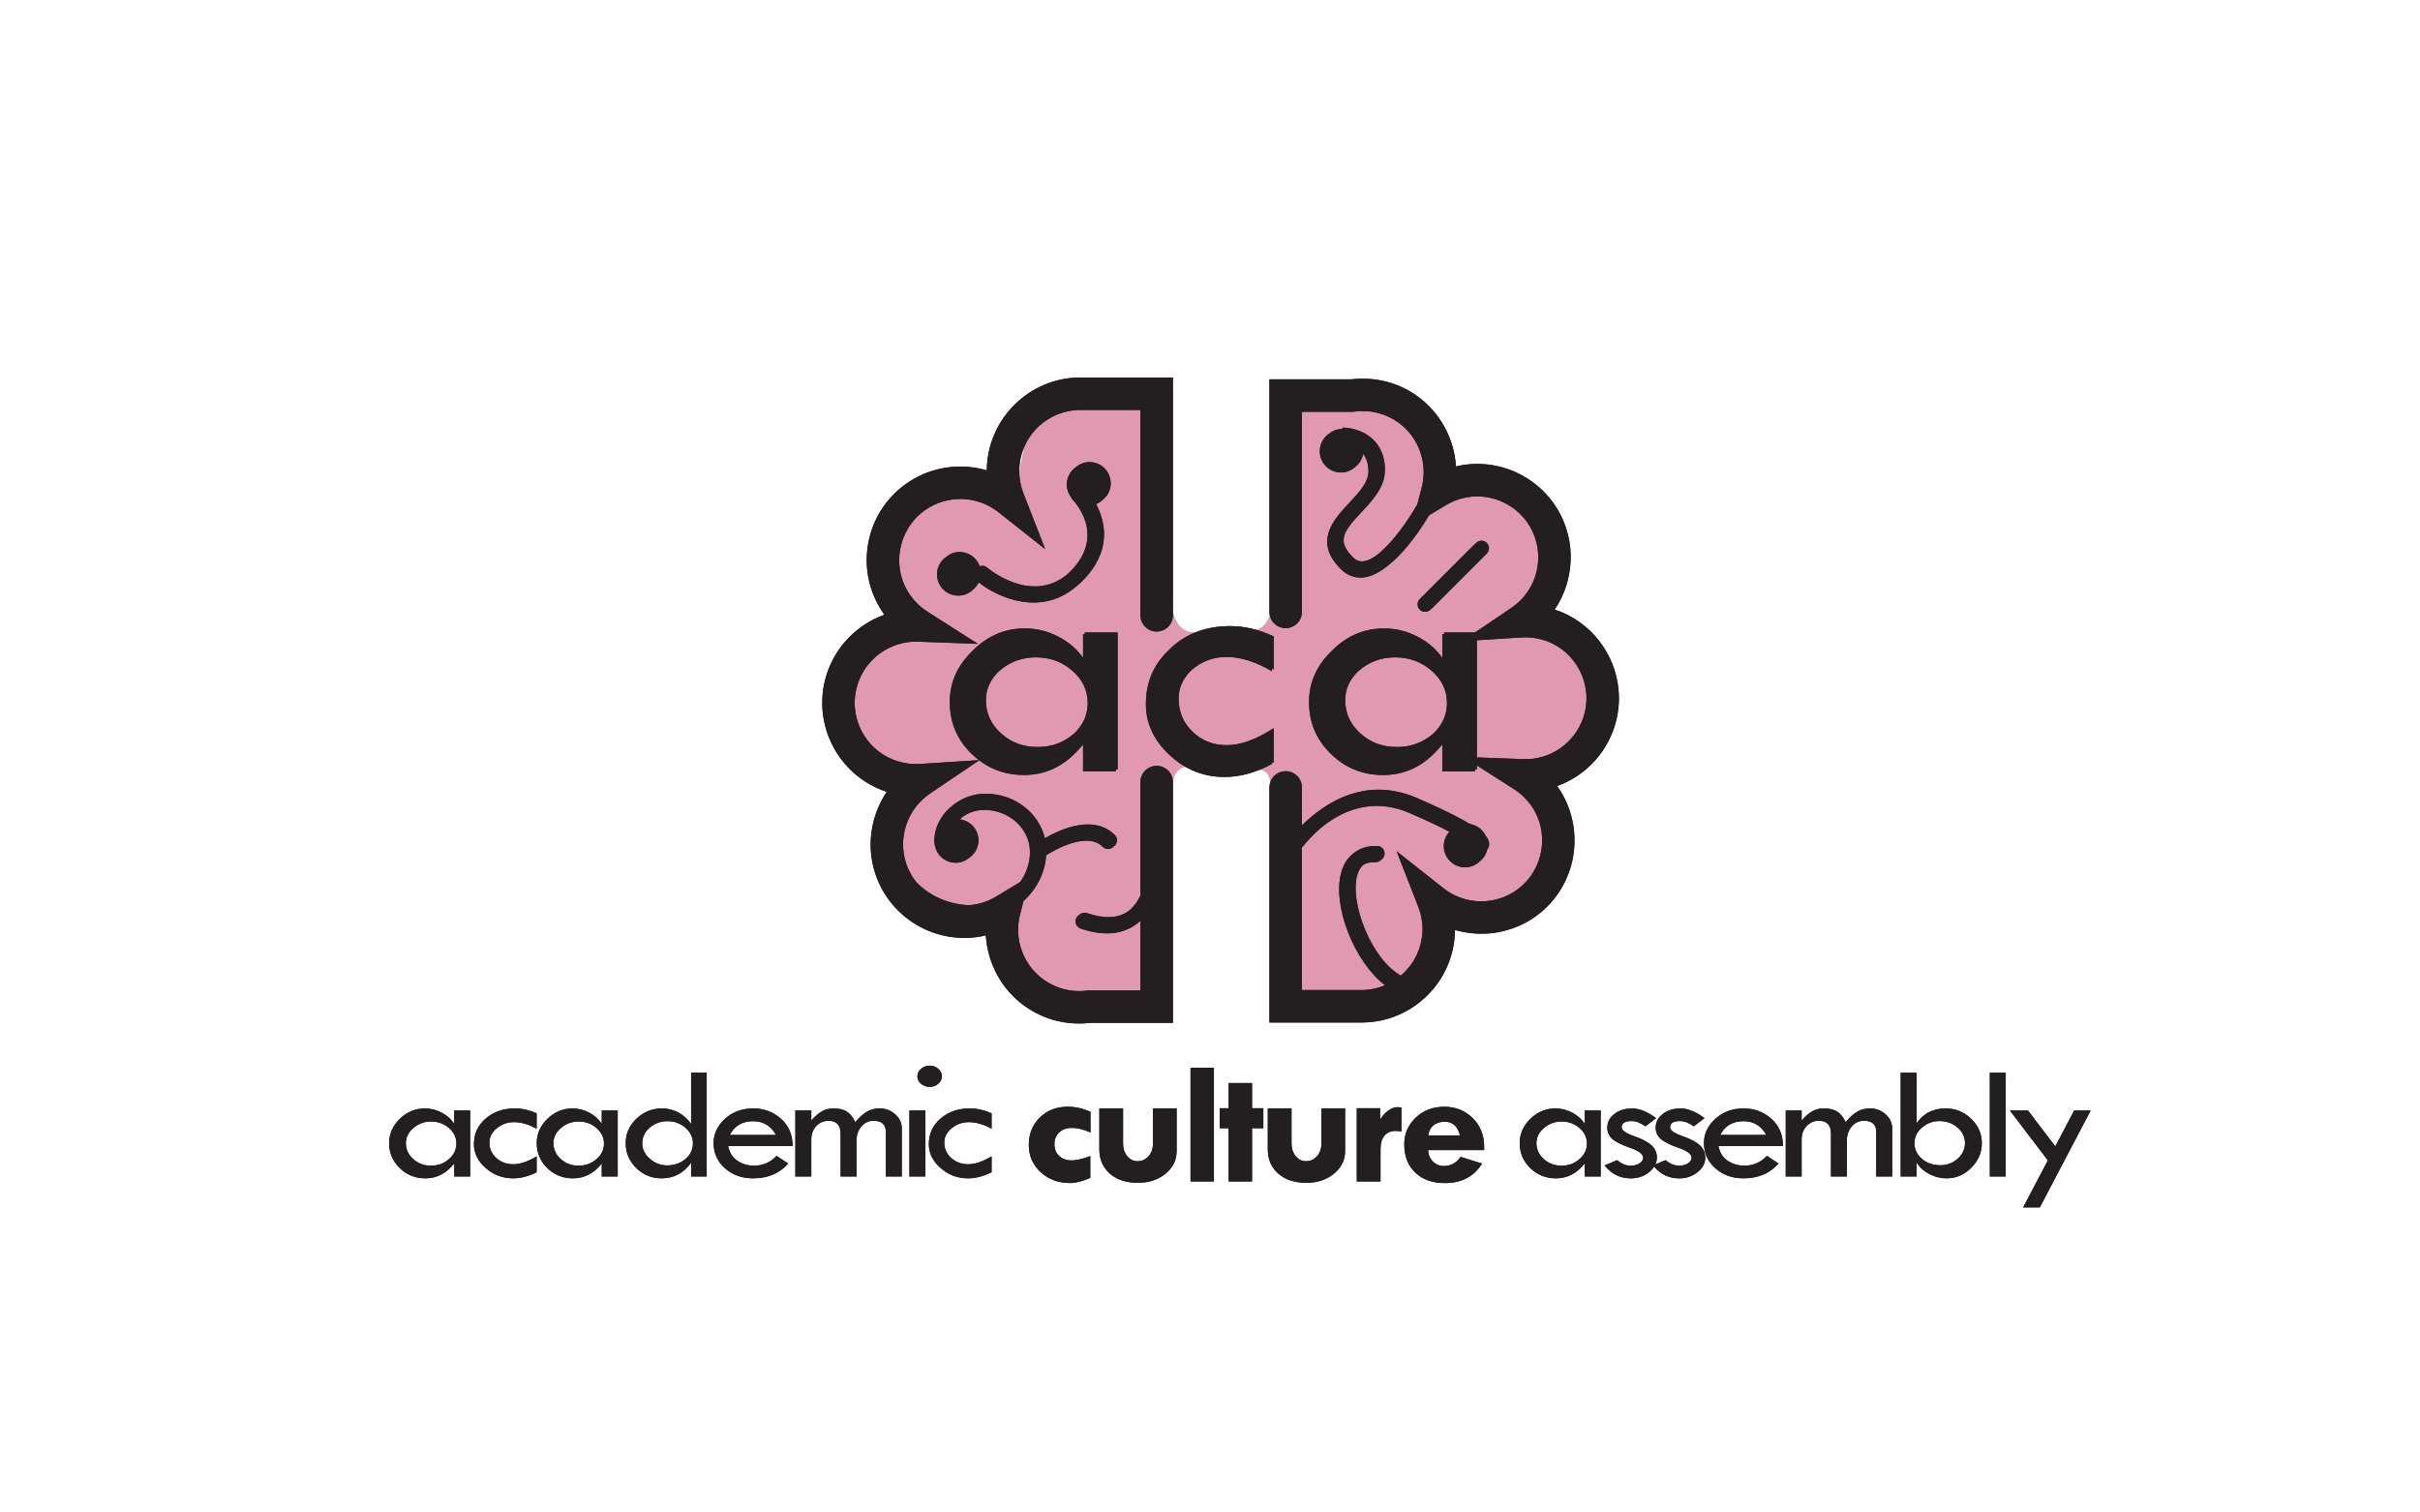 <?xml version="1.0" encoding="utf-8"?>
<!-- Generator: Adobe Illustrator 16.0.0, SVG Export Plug-In . SVG Version: 6.00 Build 0)  -->
<!DOCTYPE svg PUBLIC "-//W3C//DTD SVG 1.1//EN" "http://www.w3.org/Graphics/SVG/1.1/DTD/svg11.dtd">
<svg version="1.1" id="Layer_1" xmlns="http://www.w3.org/2000/svg" xmlns:xlink="http://www.w3.org/1999/xlink" x="0px" y="0px"
	 width="320px" height="200px" viewBox="0 0 320 200" enable-background="new 0 0 320 200" xml:space="preserve">
<g>
	<g opacity="0.76">
		<g>
			<defs>
				<rect id="SVGID_193_" x="109.777" y="52.075" width="101.368" height="80.915"/>
			</defs>
			<clipPath id="SVGID_2_">
				<use xlink:href="#SVGID_193_"  overflow="visible"/>
			</clipPath>
			<path clip-path="url(#SVGID_2_)" fill="#D87799" d="M155.068,80.755l-1.499-28.68l-11.777,0.888l-5.783,3.112l-1.234,6.23
				l-1.658,1.554l-5.33-0.895l-2.448,1.334l-4.446,3.337l-1.554,2.004l-0.889,6.666l1.554,3.779l0.445,3.558l-6.225,1.554
				l-4.446,8.228l1.778,6.445l5.338,2.444l2.89,1.335l-2.67,5.555l0.222,5.338l4.001,5.555l5.116,0.895l3.997,0.22l2.003,0.225
				l1.112,6.89l2.89,3.776h3.333l4.449,0.226l4.891,0.664h2.668l3.299-29.572c0,0,0.203-1.991,1.869-1.991
				c1.668,0,7.668,0.5,9.389,0.387c1.726-0.111,1.614,1.946,1.614,1.946l2.28,9.672l0.22,18.895h13.786l3.999-4.672l0.889-4.446
				l0.444-1.549l4.227,0.665l5.775-2.448l3.337-1.113l2.223-4.222v-4l-1.114-3.559l-0.665-2.665l-1.112-1.114l4.669-1.329
				l1.778-2.672l1.553-2.666l0.89-4.671l-0.445-4.222l-2.668-2.668l-2.442-2.447l-2.668-0.885l1.778-3.557l0.445-4.671l-1.556-4.446
				l-2.89-2.003l-2.448-2.443h-3.776l-3.335-0.664l-1.336-6.225l-3.776-2.893l-3.779-2.448h-4.224h-2.888l-3.557-0.219h-1.559v4.665
				v4.894v3.779v4.669v4.665l0.225,4.454l-2.225,1.773c0,0-0.662,2.668-2.556,2.278c-1.364-0.28-5.445,1.943-5.445,1.943
				s-0.055-1.554-2.278-1.609C155.518,83.532,155.068,80.755,155.068,80.755"/>
		</g>
	</g>
	<path fill="#231F20" d="M124.365,147.918c-1.029,0.891-1.543,2.013-1.543,3.376c0,1.196,0.517,2.249,1.553,3.153
		c1.034,0.914,2.243,1.368,3.622,1.368c1.004,0,2.043-0.268,3.122-0.804v-2.108c-1.164,0.704-2.193,1.049-3.095,1.049
		c-0.882,0-1.631-0.275-2.245-0.827c-0.61-0.552-0.915-1.231-0.915-2.05c0-0.718,0.325-1.345,0.977-1.884
		c0.649-0.534,1.411-0.805,2.283-0.805c0.937,0,1.936,0.29,2.995,0.869v-2.043c-0.989-0.43-1.943-0.642-2.873-0.642
		C126.693,146.571,125.399,147.018,124.365,147.918 M120.253,155.568h2.103v-8.729h-2.103V155.568z M124.07,141.333
		c-0.317-0.275-0.694-0.418-1.129-0.418c-0.444,0-0.824,0.143-1.151,0.418c-0.322,0.275-0.482,0.604-0.482,0.987
		c0,0.387,0.16,0.713,0.482,0.988c0.327,0.277,0.707,0.412,1.151,0.412c0.435,0,0.812-0.135,1.129-0.412
		c0.32-0.275,0.475-0.602,0.475-0.988C124.544,141.938,124.39,141.608,124.07,141.333 M64.216,147.918
		c-1.034,0.891-1.549,2.013-1.549,3.376c0,1.196,0.52,2.249,1.554,3.153c1.034,0.914,2.243,1.368,3.622,1.368
		c1.007,0,2.048-0.268,3.118-0.804v-2.108c-1.159,0.704-2.188,1.049-3.088,1.049c-0.886,0-1.633-0.275-2.245-0.827
		s-0.917-1.231-0.917-2.05c0-0.718,0.325-1.345,0.977-1.884c0.652-0.534,1.411-0.805,2.28-0.805c0.944,0,1.944,0.29,2.993,0.869
		v-2.043c-0.982-0.43-1.938-0.642-2.868-0.642C66.539,146.571,65.25,147.018,64.216,147.918 M79.573,148.616
		c-0.384-0.609-0.929-1.104-1.636-1.48c-0.702-0.37-1.448-0.564-2.23-0.564c-1.269,0-2.378,0.457-3.32,1.374
		c-0.941,0.922-1.414,1.985-1.414,3.214c0,1.289,0.465,2.394,1.401,3.298c0.935,0.904,2.063,1.358,3.377,1.358
		c1.523,0,2.797-0.664,3.821-1.979v1.731h2.108v-8.729h-2.108V148.616z M78.878,153.275c-0.659,0.579-1.443,0.866-2.363,0.866
		c-0.924,0-1.713-0.287-2.363-0.874c-0.647-0.585-0.975-1.281-0.975-2.113c0-0.765,0.335-1.429,1.004-1.998
		c0.662-0.569,1.438-0.854,2.333-0.854c0.919,0,1.704,0.29,2.363,0.859c0.66,0.569,0.989,1.256,0.989,2.056
		C79.868,152.016,79.538,152.698,78.878,153.275 M116.329,146.571c-0.649,0-1.216,0.143-1.706,0.437
		c-0.49,0.285-0.999,0.745-1.529,1.379c-0.297-0.634-0.66-1.094-1.092-1.379c-0.427-0.294-1.026-0.437-1.781-0.437
		c-0.577,0-1.094,0.127-1.536,0.381c-0.449,0.256-0.917,0.66-1.406,1.21v-1.323h-2.108v8.729h2.108v-4.936
		c0-0.683,0.22-1.267,0.659-1.731c0.445-0.464,0.979-0.697,1.614-0.697c1.069,0,1.604,0.569,1.604,1.717v5.647h2.106v-4.784
		c0-0.729,0.217-1.341,0.652-1.838c0.43-0.494,0.964-0.742,1.583-0.742c1.097,0,1.639,0.485,1.639,1.456v5.908h2.108v-6.367
		c0-0.714-0.29-1.331-0.865-1.849C117.805,146.83,117.121,146.571,116.329,146.571 M137.496,147.777
		c-0.972,0.96-1.456,2.158-1.456,3.609c0,1.446,0.524,2.649,1.571,3.612c1.046,0.956,2.348,1.44,3.909,1.44
		c0.707,0,1.586-0.224,2.647-0.684v-2.883c-1.024,0.382-1.843,0.575-2.46,0.575c-0.682,0-1.239-0.201-1.651-0.593
		c-0.42-0.392-0.629-0.911-0.629-1.556c0-0.646,0.209-1.165,0.629-1.557c0.425-0.4,0.979-0.597,1.668-0.597
		c0.752,0,1.574,0.205,2.473,0.604v-2.729c-0.974-0.444-1.983-0.674-3.018-0.674C139.692,146.349,138.462,146.823,137.496,147.777
		 M91.385,148.632c-0.407-0.609-0.952-1.109-1.631-1.491c-0.679-0.375-1.416-0.569-2.2-0.569c-1.314,0-2.448,0.451-3.39,1.354
		c-0.949,0.899-1.426,1.976-1.426,3.234c0,1.279,0.464,2.373,1.396,3.288c0.927,0.908,2.048,1.368,3.348,1.368
		c1.611,0,2.907-0.689,3.904-2.063v1.816h2.061v-13.722h-2.061V148.632z M90.648,153.253c-0.665,0.564-1.461,0.849-2.403,0.849
		c-0.884,0-1.656-0.294-2.323-0.874c-0.665-0.584-0.997-1.271-0.997-2.046c0-0.816,0.328-1.511,0.982-2.073
		c0.652-0.562,1.449-0.849,2.393-0.849c0.904,0,1.684,0.297,2.348,0.872c0.655,0.579,0.979,1.258,0.979,2.05
		C91.628,151.991,91.303,152.683,90.648,153.253 M103.283,147.952c-1.024-0.924-2.253-1.381-3.689-1.381
		c-1.461,0-2.7,0.451-3.712,1.363c-1.014,0.912-1.521,1.986-1.521,3.225c0,1.319,0.5,2.429,1.499,3.317
		c1.004,0.895,2.243,1.339,3.727,1.339c1.936,0,3.482-0.652,4.641-1.955l-1.539-1.018c-0.807,0.867-1.808,1.299-2.997,1.299
		c-0.777,0-1.494-0.204-2.148-0.624c-0.657-0.41-1.076-1.069-1.264-1.974h8.52C104.816,150.075,104.312,148.877,103.283,147.952
		 M96.503,150.078c0.625-1.211,1.659-1.818,3.107-1.818c1.321,0,2.323,0.607,3.002,1.818H96.503z M60.064,148.616
		c-0.39-0.609-0.939-1.104-1.644-1.48c-0.699-0.37-1.443-0.564-2.23-0.564c-1.267,0-2.375,0.457-3.32,1.374
		c-0.941,0.922-1.414,1.985-1.414,3.214c0,1.289,0.47,2.394,1.404,3.298c0.937,0.904,2.063,1.358,3.38,1.358
		c1.519,0,2.795-0.664,3.824-1.979v1.731h2.104v-8.729h-2.104V148.616z M59.365,153.275c-0.659,0.579-1.449,0.866-2.363,0.866
		c-0.924,0-1.714-0.287-2.363-0.874c-0.649-0.585-0.972-1.281-0.972-2.113c0-0.765,0.332-1.429,0.997-1.998
		c0.667-0.569,1.444-0.854,2.338-0.854c0.914,0,1.704,0.29,2.363,0.859c0.655,0.569,0.987,1.256,0.987,2.056
		C60.352,152.016,60.02,152.698,59.365,153.275 M209.557,148.616c-0.39-0.609-0.935-1.104-1.642-1.48
		c-0.699-0.37-1.443-0.564-2.23-0.564c-1.269,0-2.375,0.457-3.317,1.374c-0.939,0.922-1.414,1.985-1.414,3.214
		c0,1.289,0.464,2.394,1.399,3.298c0.939,0.904,2.063,1.358,3.382,1.358c1.519,0,2.795-0.664,3.822-1.979v1.731h2.103v-8.729h-2.103
		V148.616z M208.857,153.275c-0.654,0.579-1.444,0.866-2.358,0.866c-0.926,0-1.718-0.287-2.363-0.874
		c-0.649-0.585-0.974-1.281-0.974-2.113c0-0.765,0.334-1.429,0.994-1.998c0.669-0.569,1.449-0.854,2.343-0.854
		c0.915,0,1.704,0.29,2.358,0.859c0.657,0.569,0.989,1.256,0.989,2.056C209.847,152.016,209.514,152.698,208.857,153.275
		 M152.453,151.279c0,0.649-0.197,1.192-0.587,1.624c-0.395,0.435-0.875,0.649-1.449,0.649c-0.54,0-0.995-0.228-1.364-0.67
		c-0.367-0.446-0.549-1.009-0.549-1.674v-4.638h-3.137v5.393c0,1.342,0.465,2.418,1.392,3.229c0.921,0.81,2.16,1.212,3.709,1.212
		c1.459,0,2.673-0.402,3.657-1.207c0.974-0.812,1.463-1.809,1.463-2.999v-5.628h-3.135V151.279z M247.284,146.571
		c-0.649,0-1.219,0.143-1.708,0.437c-0.487,0.285-0.999,0.745-1.523,1.379c-0.297-0.634-0.659-1.094-1.094-1.379
		c-0.429-0.294-1.024-0.437-1.778-0.437c-0.585,0-1.095,0.127-1.544,0.381c-0.445,0.256-0.915,0.66-1.404,1.21v-1.323h-2.103v8.729
		h2.103v-4.936c0-0.683,0.22-1.267,0.663-1.731c0.442-0.464,0.981-0.697,1.616-0.697c1.069,0,1.602,0.569,1.602,1.717v5.647h2.105
		v-4.784c0-0.729,0.215-1.341,0.647-1.838c0.435-0.494,0.962-0.742,1.589-0.742c1.097,0,1.641,0.485,1.641,1.456v5.908h2.108v-6.367
		c0-0.714-0.294-1.331-0.864-1.849C248.763,146.83,248.076,146.571,247.284,146.571 M234.241,147.952
		c-1.022-0.924-2.253-1.381-3.692-1.381c-1.464,0-2.698,0.451-3.712,1.363s-1.521,1.986-1.521,3.225
		c0,1.319,0.497,2.429,1.501,3.317c0.999,0.895,2.243,1.339,3.727,1.339c1.936,0,3.482-0.652,4.633-1.955l-1.536-1.018
		c-0.804,0.867-1.806,1.299-2.998,1.299c-0.774,0-1.488-0.204-2.148-0.624c-0.654-0.41-1.074-1.069-1.261-1.974h8.523
		C235.774,150.075,235.27,148.877,234.241,147.952 M227.461,150.078c0.622-1.211,1.654-1.818,3.102-1.818
		c1.324,0,2.329,0.607,3.003,1.818H227.461z M257.286,146.571c-1.67,0-2.955,0.656-3.852,1.968v-6.692h-2.103v13.722h2.103v-1.836
		c0.415,0.645,0.979,1.148,1.698,1.521c0.715,0.372,1.474,0.562,2.273,0.562c1.239,0,2.328-0.465,3.257-1.399
		c0.929-0.929,1.399-2.018,1.399-3.257c0-1.246-0.475-2.323-1.424-3.231C259.691,147.022,258.57,146.571,257.286,146.571
		 M258.87,153.218c-0.647,0.577-1.409,0.864-2.298,0.864c-0.966,0-1.776-0.28-2.436-0.845c-0.659-0.563-0.986-1.256-0.986-2.078
		c0-0.791,0.327-1.473,0.986-2.051c0.66-0.576,1.437-0.866,2.336-0.866c0.929,0,1.724,0.29,2.378,0.859
		c0.652,0.569,0.984,1.256,0.984,2.058C259.834,151.956,259.511,152.647,258.87,153.218 M274.276,146.839l-2.503,4.75l-3.617-4.75
		h-2.388l5.026,6.601l-3.27,6.218h2.2l6.732-12.818H274.276z M263.118,155.568h2.101v-13.722h-2.101V155.568z M222.456,150.226
		c-1.084-0.375-1.618-0.76-1.618-1.152c0-0.552,0.419-0.831,1.276-0.831c0.363,0,0.67,0.06,0.932,0.175
		c0.27,0.115,0.584,0.279,0.944,0.51l1.404-1.079c-1.169-0.854-2.226-1.276-3.167-1.276c-0.944,0-1.731,0.241-2.353,0.727
		c-0.625,0.479-0.939,1.089-0.939,1.813c0,0.584,0.22,1.079,0.659,1.479c0.439,0.396,1.231,0.792,2.373,1.188
		c1.139,0.395,1.718,0.834,1.718,1.325c0,0.274-0.167,0.517-0.49,0.727c-0.327,0.206-0.709,0.312-1.144,0.312
		c-0.625,0-1.226-0.247-1.808-0.738l-1.354,0.569c0.13-0.285,0.205-0.583,0.205-0.904c0-0.63-0.234-1.167-0.709-1.616
		c-0.475-0.442-1.254-0.852-2.331-1.227c-1.082-0.375-1.619-0.76-1.619-1.152c0-0.552,0.422-0.831,1.271-0.831
		c0.365,0,0.677,0.06,0.942,0.175c0.265,0.115,0.579,0.279,0.944,0.51l1.401-1.079c-1.169-0.854-2.228-1.276-3.17-1.276
		c-0.941,0-1.731,0.241-2.351,0.727c-0.626,0.479-0.939,1.089-0.939,1.813c0,0.584,0.222,1.079,0.66,1.479
		c0.439,0.396,1.226,0.792,2.373,1.188c1.139,0.395,1.713,0.834,1.713,1.325c0,0.274-0.163,0.517-0.49,0.727
		c-0.325,0.206-0.707,0.312-1.139,0.312c-0.63,0-1.232-0.247-1.809-0.738l-1.664,0.694c0.904,1.146,2.063,1.718,3.472,1.718
		c0.924,0,1.731-0.275,2.415-0.821c0.288-0.229,0.492-0.478,0.662-0.732c0.876,1.034,1.985,1.554,3.322,1.554
		c0.927,0,1.736-0.275,2.418-0.821c0.685-0.547,1.024-1.192,1.024-1.926c0-0.63-0.235-1.167-0.705-1.616
		C224.312,151.01,223.535,150.601,222.456,150.226 M165.559,143.211h-3.092v3.328h-1.176v2.652h1.176v7.039h3.092v-7.039h1.494
		v-2.652h-1.494V143.211z M174.729,151.279c0,0.649-0.197,1.192-0.587,1.624c-0.395,0.435-0.869,0.649-1.449,0.649
		c-0.54,0-0.994-0.228-1.359-0.67c-0.37-0.446-0.555-1.009-0.555-1.674v-4.638h-3.137v5.393c0,1.342,0.465,2.418,1.392,3.229
		c0.926,0.81,2.166,1.212,3.709,1.212c1.459,0,2.672-0.402,3.657-1.207c0.975-0.812,1.466-1.809,1.466-2.999v-5.628h-3.137V151.279z
		 M157.426,156.23h3.092v-15.034h-3.092V156.23z M190.988,146.349c-1.492,0-2.748,0.475-3.769,1.429
		c-1.017,0.96-1.532,2.138-1.532,3.547c0,1.559,0.485,2.803,1.454,3.724c0.964,0.928,2.268,1.392,3.907,1.392
		c2.226,0,3.864-0.864,4.923-2.579l-2.84-0.883c-0.542,0.805-1.287,1.209-2.241,1.209c-0.537,0-1.001-0.199-1.403-0.584
		c-0.4-0.395-0.617-0.899-0.657-1.524h7.421v-0.464c0-1.501-0.502-2.755-1.506-3.757
		C193.738,146.854,192.486,146.349,190.988,146.349 M188.854,150.135c0.083-0.576,0.32-1.023,0.71-1.344
		c0.395-0.307,0.887-0.464,1.486-0.464c1.042,0,1.711,0.604,2.001,1.808H188.854z M183.614,146.83
		c-0.404,0.282-0.759,0.662-1.064,1.14h-0.05v-1.431h-3.092v9.691h3.14v-4.31c0-0.751,0.175-1.331,0.52-1.751
		c0.355-0.419,0.847-0.626,1.484-0.626c0.248,0,0.507,0.021,0.764,0.069v-3.16c-0.17-0.029-0.359-0.045-0.567-0.045
		C184.398,146.408,184.024,146.548,183.614,146.83 M146.873,63.912c0-1.552-1.256-2.809-2.805-2.809
		c-0.672,0-1.279,0.248-1.764,0.635c-0.742,0.505-1.239,1.364-1.239,2.331c0,0.632,0.214,1.216,0.57,1.686
		c0.044,0.118,0.119,0.237,0.217,0.335v-0.005c0.185,0.192,4.499,4.674-0.332,9.501c-0.14,0.143-0.28,0.271-0.43,0.397
		c-4.761,3.907-10.332-0.731-10.576-0.943l0.003,0.005c-0.282-0.245-0.655-0.285-0.977-0.171c-0.382-1.093-1.412-1.882-2.641-1.882
		c-0.672,0-1.279,0.244-1.761,0.636c-0.749,0.502-1.234,1.354-1.234,2.32c0,1.554,1.257,2.811,2.803,2.811
		c0.76,0,1.449-0.299,1.949-0.791c0.314-0.261,0.577-0.585,0.759-0.955c2.67,2.086,8.156,4.437,12.75,0.655
		c0.325-0.248,0.64-0.53,0.951-0.843c3.984-3.986,3.035-7.865,1.819-10.169c0.354-0.145,0.669-0.354,0.932-0.619
		C146.481,65.53,146.873,64.769,146.873,63.912 M157.581,88.588c1.309-1.145,2.843-1.718,4.591-1.718
		c1.893,0,3.901,0.634,6.022,1.896v-0.37c0.077,0.048,0.157,0.083,0.234,0.136v-4.385c-1.973-0.909-3.894-1.358-5.758-1.358
		c-3.122,0-5.725,0.949-7.798,2.862c-0.075,0.069-0.145,0.146-0.22,0.22c-0.005,0.003-0.013,0.01-0.015,0.018
		c-2.076,1.906-3.112,4.309-3.112,7.206c0,2.554,1.039,4.797,3.123,6.734c2.081,1.943,4.511,2.913,7.276,2.913
		c2.028,0,4.114-0.569,6.27-1.719v-0.12c0.077-0.04,0.157-0.069,0.234-0.115v-4.501c-2.33,1.507-4.404,2.251-6.217,2.251
		c-1.778,0-3.288-0.593-4.516-1.771c-1.234-1.189-1.849-2.653-1.849-4.387c0-1.314,0.484-2.49,1.449-3.52
		C157.391,88.769,157.481,88.678,157.581,88.588 M198.184,123.249c0.152-0.033,0.299-0.056,0.447-0.09
		c0.03-0.006,0.067-0.016,0.1-0.025c1.563-0.368,3.072-1.039,4.426-2.026c2.668-1.955,4.316-4.788,4.856-7.811
		c0.41-2.333,0.16-4.776-0.802-7.028c-0.349-0.805-0.779-1.59-1.311-2.331c0.664-0.237,1.299-0.534,1.911-0.877
		c2.345-1.334,4.238-3.419,5.31-5.995c0.138-0.324,0.263-0.651,0.367-0.989c0.515-1.613,0.679-3.257,0.535-4.854
		c-0.435-4.758-3.637-9.039-8.445-10.62c0.657-0.975,1.171-2.038,1.526-3.147c0.05-0.157,0.092-0.314,0.135-0.472
		c0.02-0.065,0.045-0.131,0.055-0.2c0.589-2.253,0.55-4.687-0.225-7.004c-2.043-6.101-8.408-9.558-14.547-8.104
		c-0.23-3.667-2.088-7.153-5.176-9.339c-2.158-1.531-4.716-2.306-7.329-2.256c-0.05,0-0.093-0.008-0.145-0.005
		c-0.375,0.01-0.759,0.038-1.142,0.08h-10.873v30.758c0,1.185,0.962,2.144,2.148,2.144s2.148-0.959,2.148-2.144V54.452h6.796
		l0.148-0.021c2.043-0.283,4.089,0.217,5.77,1.406c2.708,1.923,3.969,5.375,3.137,8.586l-0.614,2.389l-0.035-0.03
		c-1.089,1.951-3.06,4.754-4.946,6.354c-0.725,0.585-1.434,0.992-2.073,1.082c-0.555,0.072-1.019-0.103-1.459-0.542
		c-2.188-2.188-1.177-3.475,1.144-5.948c1.458-1.555,3.107-3.316,3.107-5.566c0-4.439-3.672-5.613-5.615-5.613v0.158
		c-0.018,0-0.033,0.004-0.05,0.004c-0.044,0-0.095-0.004-0.142-0.004v0.019c-0.592,0.044-1.132,0.266-1.571,0.62
		c-0.744,0.5-1.231,1.358-1.231,2.328c0,1.549,1.257,2.803,2.803,2.803c0.762,0,1.451-0.311,1.958-0.803
		c0.502-0.412,0.852-0.991,0.969-1.655c0.417,0.53,0.707,1.267,0.707,2.303c0,1.464-1.254,2.803-2.573,4.212
		c-1.998,2.138-4.736,5.061-1.099,8.702c0.879,0.882,1.963,1.259,3.135,1.102c1.148-0.162,2.305-0.849,3.382-1.776
		c2.36-1.947,4.374-5.091,5.156-6.419l2.235-1.345c0.512-0.304,1.049-0.554,1.606-0.741c4.213-1.411,8.79,0.869,10.196,5.088
		c1.144,3.417-0.138,7.209-3.125,9.225l-4.833,3.268h-4.082v0.237h-0.237v3.112c-0.779-1.094-1.811-2.009-3.122-2.718
		c-1.441-0.779-2.963-1.169-4.571-1.169c-2.6,0-4.866,0.952-6.799,2.848c-0.05,0.05-0.095,0.1-0.14,0.154
		c-0.03,0.025-0.065,0.053-0.092,0.08c-1.931,1.898-2.895,4.117-2.895,6.652c0,2.68,0.954,4.961,2.87,6.836
		c1.916,1.877,4.219,2.812,6.921,2.812c2.74,0,5.095-1.059,7.054-3.172c0.267-0.27,0.519-0.563,0.774-0.869v3.548h4.332v-0.236
		h0.234v-0.544l4.916,3.133c0.85,0.54,1.579,1.224,2.176,2.038c2.62,3.582,1.836,8.638-1.751,11.261
		c-2.913,2.128-6.919,2.053-9.742-0.181l-6.205-4.896l2.875,7.364c0.365,0.937,0.552,1.92,0.552,2.927
		c0,0.298-0.02,0.585-0.05,0.874c-0.01,0.088-0.03,0.175-0.042,0.263c-0.028,0.197-0.058,0.395-0.098,0.585
		c-0.02,0.098-0.049,0.192-0.072,0.287c-0.05,0.18-0.095,0.359-0.155,0.534c-0.033,0.09-0.067,0.185-0.103,0.275
		c-0.067,0.175-0.135,0.349-0.209,0.514c-0.04,0.086-0.08,0.165-0.12,0.247c-0.084,0.178-0.18,0.346-0.277,0.513
		c-0.042,0.07-0.085,0.137-0.125,0.205c-0.113,0.18-0.232,0.344-0.357,0.519c-0.04,0.051-0.075,0.105-0.115,0.15
		c-0.15,0.19-0.302,0.365-0.467,0.535c-0.022,0.032-0.048,0.06-0.072,0.085c-0.192,0.196-0.393,0.39-0.604,0.569
		c-3.967-2.224-6.785-9.677-5.775-13.279c0.159-0.584,0.414-1.019,0.759-1.329c0.419-0.289,0.964-0.425,1.634-0.395
		c0.295,0.014,0.562-0.104,0.75-0.3c0.274-0.17,0.457-0.461,0.475-0.804c0.025-0.55-0.405-1.009-0.949-1.034
		c-1.244-0.045-2.286,0.277-3.083,0.924c-0.794,0.564-1.372,1.427-1.688,2.558c-1.234,4.446,1.764,11.875,5.782,14.925
		c-0.172,0.073-0.342,0.147-0.517,0.213c-0.005,0-0.005,0-0.01,0c-0.245,0.087-0.5,0.154-0.759,0.215
		c-0.028,0.005-0.055,0.015-0.083,0.02c-0.235,0.051-0.477,0.088-0.712,0.122c-0.052,0.006-0.1,0.016-0.15,0.021
		c-0.285,0.032-0.574,0.05-0.867,0.05h-7.891v-18.837c0.569-0.721,1.426-1.693,2.528-2.622c2.683-2.202,6.744-4.104,11.715-1.948
		c2.348,1.014,4.042,1.828,5.261,2.471c-0.455,0.5-0.739,1.164-0.739,1.898c0,1.551,1.258,2.805,2.807,2.805
		c0.719,0,1.369-0.274,1.864-0.72c0.52-0.39,0.899-0.946,1.054-1.599c0.22-0.252,0.315-0.614,0.248-0.974
		c-0.035-0.199-0.09-0.465-0.445-0.864c-0.387-0.82-1.154-1.414-2.073-1.568c-1.391-0.834-3.569-1.943-6.996-3.427
		c-5.965-2.586-10.821-0.168-13.938,2.452c-0.47,0.382-0.9,0.77-1.284,1.152v-5.01c0-1.181-0.961-2.143-2.148-2.143
		s-2.148,0.962-2.148,2.143v31.082h12.187c6.774,0,12.287-5.479,12.347-12.237c1.534,0.444,3.14,0.589,4.721,0.435
		c0.047-0.006,0.09-0.01,0.135-0.01c0.129-0.015,0.26-0.035,0.387-0.056c0.103-0.015,0.208-0.021,0.308-0.039
		C198.021,123.281,198.102,123.264,198.184,123.249 M189.824,96.716c-0.09,0.09-0.175,0.181-0.275,0.271
		c-1.349,1.193-2.962,1.793-4.841,1.793c-1.896,0-3.509-0.6-4.836-1.806c-1.333-1.201-1.998-2.666-1.998-4.384
		c0-1.352,0.497-2.548,1.488-3.602c0.105-0.101,0.205-0.205,0.317-0.3c1.366-1.18,2.965-1.767,4.793-1.767
		c1.878,0,3.497,0.592,4.841,1.771c1.349,1.185,2.023,2.607,2.023,4.27C191.337,94.378,190.828,95.634,189.824,96.716
		 M201.434,100.383l-6.15-0.225V84.666l5.925-0.38c1.004-0.06,1.998,0.065,2.96,0.365c4.234,1.35,6.582,5.895,5.233,10.121
		C208.31,98.209,205.031,100.519,201.434,100.383 M135.55,133.07c0.944,0.669,1.963,1.193,3.027,1.57
		c1.781,0.632,3.692,0.84,5.605,0.613h10.911v-31.836c0-1.187-0.959-2.143-2.143-2.143c-1.187,0-2.148,0.956-2.148,2.143v15.01
		c-0.325,0.674-0.76,1.333-1.339,1.863c-0.11,0.09-0.214,0.182-0.334,0.262c-1.346,0.895-3.167,0.962-5.4,0.19
		c-0.382-0.128-0.792-0.013-1.054,0.27c-0.177,0.117-0.322,0.287-0.395,0.507c-0.18,0.516,0.098,1.074,0.609,1.26
		c2.853,0.977,5.261,0.841,7.154-0.426c0.235-0.159,0.452-0.329,0.66-0.52c0.035-0.015,0.067-0.044,0.1-0.069v9.197h-6.834
		l-0.145,0.024c-2.048,0.28-4.107-0.224-5.791-1.419c-2.72-1.923-3.991-5.39-3.157-8.622l0.459-1.799
		c1.718-1.551,2.837-3.677,2.997-6.05c1.471-0.919,5.488-3.114,7.484-1.118c0.384,0.387,1.014,0.387,1.399,0
		c0.007-0.011,0.01-0.015,0.015-0.021c0.065-0.04,0.125-0.09,0.178-0.135c0.387-0.39,0.387-1.017,0-1.404
		c-2.726-2.727-7.052-0.839-9.245,0.423c-0.81-3.365-4.007-5.883-7.824-5.883c-1.671,0-3.194,0.589-4.361,1.554
		c-1.494,1.149-2.448,2.891-2.448,4.846h0.045c0.042,1.509,1.279,2.725,2.803,2.725c0.669,0,1.274-0.247,1.764-0.642
		c0.744-0.502,1.239-1.354,1.239-2.322c0-1.432-1.079-2.599-2.463-2.773c0.1-0.104,0.21-0.199,0.317-0.292
		c0.797-0.597,1.806-0.959,2.91-0.959c3.334,0,6.05,2.5,6.05,5.572c0,1.464-0.478,2.833-1.294,3.967l-3.212,1.943
		c-0.51,0.305-1.054,0.549-1.614,0.739c-0.22,0.075-0.442,0.133-0.66,0.188c-0.089,0.021-0.174,0.042-0.26,0.057
		c-0.107,0.024-0.22,0.039-0.325,0.056c-0.234,0.039-0.464,0.069-0.702,0.087c-2.755-0.118-5.218-1.257-6.954-3.035
		c-0.002,0-0.002-0.008-0.007-0.008c-0.132-0.17-0.26-0.348-0.385-0.526c-0.015-0.025-0.032-0.056-0.05-0.075
		c-0.103-0.165-0.21-0.333-0.305-0.505c-0.044-0.08-0.084-0.167-0.129-0.254c-0.062-0.126-0.13-0.251-0.19-0.385
		c-0.105-0.228-0.195-0.466-0.28-0.71c-1.149-3.43,0.142-7.241,3.143-9.272l6.509-4.396c1.699,1.289,3.662,1.942,5.905,1.942
		c2.743,0,5.096-1.059,7.057-3.172c0.262-0.27,0.517-0.563,0.771-0.869v3.548h4.332v-0.236h0.237V83.635h-4.336v0.237h-0.232v3.112
		c-0.779-1.094-1.808-2.009-3.122-2.718c-1.444-0.779-2.965-1.169-4.571-1.169c-2.603,0-4.866,0.952-6.799,2.848
		c-0.045,0.05-0.089,0.1-0.135,0.147c-0.033,0.03-0.065,0.057-0.1,0.087c-1.929,1.898-2.896,4.117-2.896,6.652
		c0,2.68,0.957,4.961,2.873,6.836c0.317,0.311,0.647,0.59,0.986,0.851l-7.818,0.502c-1.009,0.062-2.008-0.061-2.972-0.368
		c-2.063-0.654-3.742-2.075-4.736-3.993c-0.989-1.922-1.176-4.114-0.519-6.178c1.094-3.447,4.391-5.765,8.002-5.633l7.901,0.292
		l-6.667-4.251c-0.854-0.54-1.589-1.227-2.184-2.043c-2.637-3.603-1.843-8.681,1.759-11.315c2.922-2.131,6.949-2.062,9.787,0.178
		l6.2,4.896l-2.873-7.359c-0.365-0.941-0.555-1.93-0.555-2.939c0-2.163,0.844-4.199,2.373-5.726c1.529-1.528,3.564-2.37,5.726-2.37
		h7.928v27.149c0,1.194,0.961,2.147,2.148,2.147c1.184,0,2.143-0.953,2.143-2.147V49.916h-12.219
		c-6.794,0-12.33,5.506-12.387,12.279c-3.619-1.057-7.633-0.444-10.803,1.874c-2.673,1.95-4.424,4.83-4.931,8.098
		c-0.482,3.098,0.222,6.185,1.953,8.775c0.085,0.117,0.15,0.237,0.227,0.348c-3.544,1.285-6.427,4.146-7.621,7.891
		c-2.061,6.474,1.501,13.415,7.948,15.523c-2.108,3.13-2.745,7.142-1.504,10.865c2.051,6.12,8.443,9.585,14.603,8.124
		C130.589,127.375,132.448,130.879,135.55,133.07 M131.858,88.988c0.103-0.101,0.205-0.205,0.317-0.3
		c1.367-1.18,2.963-1.767,4.793-1.767c1.884,0,3.492,0.592,4.841,1.771c1.349,1.185,2.023,2.607,2.023,4.27
		c0,1.416-0.507,2.672-1.514,3.754c-0.09,0.09-0.177,0.181-0.275,0.271c-1.346,1.193-2.962,1.793-4.841,1.793
		c-1.896,0-3.512-0.6-4.841-1.806c-1.329-1.201-1.999-2.666-1.999-4.384C130.364,91.238,130.869,90.042,131.858,88.988
		 M189.139,80.614l0.025-0.024c0.058-0.04,0.117-0.08,0.17-0.136l7.264-7.263c0.385-0.385,0.385-1.009,0-1.399
		c-0.384-0.387-1.014-0.387-1.401,0l-0.022,0.025c-0.06,0.04-0.115,0.08-0.169,0.135l-7.264,7.264c-0.384,0.383-0.384,1.018,0,1.398
		C188.127,81.002,188.754,81.002,189.139,80.614"/>
	<path fill="#231F20" d="M124.365,147.918c-1.029,0.891-1.543,2.013-1.543,3.376c0,1.196,0.517,2.249,1.553,3.153
		c1.034,0.914,2.243,1.368,3.622,1.368c1.004,0,2.043-0.268,3.122-0.804v-2.108c-1.164,0.704-2.193,1.049-3.095,1.049
		c-0.882,0-1.631-0.275-2.245-0.827c-0.61-0.552-0.915-1.231-0.915-2.05c0-0.718,0.325-1.345,0.977-1.884
		c0.649-0.534,1.411-0.805,2.283-0.805c0.937,0,1.936,0.29,2.995,0.869v-2.043c-0.989-0.43-1.943-0.642-2.873-0.642
		C126.693,146.571,125.399,147.018,124.365,147.918 M120.253,155.568h2.103v-8.729h-2.103V155.568z M124.07,141.333
		c-0.317-0.275-0.694-0.418-1.129-0.418c-0.444,0-0.824,0.143-1.151,0.418c-0.322,0.275-0.482,0.604-0.482,0.987
		c0,0.387,0.16,0.713,0.482,0.988c0.327,0.277,0.707,0.412,1.151,0.412c0.435,0,0.812-0.135,1.129-0.412
		c0.32-0.275,0.475-0.602,0.475-0.988C124.544,141.938,124.39,141.608,124.07,141.333 M64.216,147.918
		c-1.034,0.891-1.549,2.013-1.549,3.376c0,1.196,0.52,2.249,1.554,3.153c1.034,0.914,2.243,1.368,3.622,1.368
		c1.007,0,2.048-0.268,3.118-0.804v-2.108c-1.159,0.704-2.188,1.049-3.088,1.049c-0.886,0-1.633-0.275-2.245-0.827
		s-0.917-1.231-0.917-2.05c0-0.718,0.325-1.345,0.977-1.884c0.652-0.534,1.411-0.805,2.28-0.805c0.944,0,1.944,0.29,2.993,0.869
		v-2.043c-0.982-0.43-1.938-0.642-2.868-0.642C66.539,146.571,65.25,147.018,64.216,147.918 M79.573,148.616
		c-0.384-0.609-0.929-1.104-1.636-1.48c-0.702-0.37-1.448-0.564-2.23-0.564c-1.269,0-2.378,0.457-3.32,1.374
		c-0.941,0.922-1.414,1.985-1.414,3.214c0,1.289,0.465,2.394,1.401,3.298c0.935,0.904,2.063,1.358,3.377,1.358
		c1.523,0,2.797-0.664,3.821-1.979v1.731h2.108v-8.729h-2.108V148.616z M78.878,153.275c-0.659,0.579-1.443,0.866-2.363,0.866
		c-0.924,0-1.713-0.287-2.363-0.874c-0.647-0.585-0.975-1.281-0.975-2.113c0-0.765,0.335-1.429,1.004-1.998
		c0.662-0.569,1.438-0.854,2.333-0.854c0.919,0,1.704,0.29,2.363,0.859c0.66,0.569,0.989,1.256,0.989,2.056
		C79.868,152.016,79.538,152.698,78.878,153.275 M116.329,146.571c-0.649,0-1.216,0.143-1.706,0.437
		c-0.49,0.285-0.999,0.745-1.529,1.379c-0.297-0.634-0.66-1.094-1.092-1.379c-0.427-0.294-1.026-0.437-1.781-0.437
		c-0.577,0-1.094,0.127-1.536,0.381c-0.449,0.256-0.917,0.66-1.406,1.21v-1.323h-2.108v8.729h2.108v-4.936
		c0-0.683,0.22-1.267,0.659-1.731c0.445-0.464,0.979-0.697,1.614-0.697c1.069,0,1.604,0.569,1.604,1.717v5.647h2.106v-4.784
		c0-0.729,0.217-1.341,0.652-1.838c0.43-0.494,0.964-0.742,1.583-0.742c1.097,0,1.639,0.485,1.639,1.456v5.908h2.108v-6.367
		c0-0.714-0.29-1.331-0.865-1.849C117.805,146.83,117.121,146.571,116.329,146.571 M137.496,147.777
		c-0.972,0.96-1.456,2.158-1.456,3.609c0,1.446,0.524,2.649,1.571,3.612c1.046,0.956,2.348,1.44,3.909,1.44
		c0.707,0,1.586-0.224,2.647-0.684v-2.883c-1.024,0.382-1.843,0.575-2.46,0.575c-0.682,0-1.239-0.201-1.651-0.593
		c-0.42-0.392-0.629-0.911-0.629-1.556c0-0.646,0.209-1.165,0.629-1.557c0.425-0.4,0.979-0.597,1.668-0.597
		c0.752,0,1.574,0.205,2.473,0.604v-2.729c-0.974-0.444-1.983-0.674-3.018-0.674C139.692,146.349,138.462,146.823,137.496,147.777
		 M91.385,148.632c-0.407-0.609-0.952-1.109-1.631-1.491c-0.679-0.375-1.416-0.569-2.2-0.569c-1.314,0-2.448,0.451-3.39,1.354
		c-0.949,0.899-1.426,1.976-1.426,3.234c0,1.279,0.464,2.373,1.396,3.288c0.927,0.908,2.048,1.368,3.348,1.368
		c1.611,0,2.907-0.689,3.904-2.063v1.816h2.061v-13.722h-2.061V148.632z M90.648,153.253c-0.665,0.564-1.461,0.849-2.403,0.849
		c-0.884,0-1.656-0.294-2.323-0.874c-0.665-0.584-0.997-1.271-0.997-2.046c0-0.816,0.328-1.511,0.982-2.073
		c0.652-0.562,1.449-0.849,2.393-0.849c0.904,0,1.684,0.297,2.348,0.872c0.655,0.579,0.979,1.258,0.979,2.05
		C91.628,151.991,91.303,152.683,90.648,153.253 M103.283,147.952c-1.024-0.924-2.253-1.381-3.689-1.381
		c-1.461,0-2.7,0.451-3.712,1.363c-1.014,0.912-1.521,1.986-1.521,3.225c0,1.319,0.5,2.429,1.499,3.317
		c1.004,0.895,2.243,1.339,3.727,1.339c1.936,0,3.482-0.652,4.641-1.955l-1.539-1.018c-0.807,0.867-1.808,1.299-2.997,1.299
		c-0.777,0-1.494-0.204-2.148-0.624c-0.657-0.41-1.076-1.069-1.264-1.974h8.52C104.816,150.075,104.312,148.877,103.283,147.952
		 M96.503,150.078c0.625-1.211,1.659-1.818,3.107-1.818c1.321,0,2.323,0.607,3.002,1.818H96.503z M60.064,148.616
		c-0.39-0.609-0.939-1.104-1.644-1.48c-0.699-0.37-1.443-0.564-2.23-0.564c-1.267,0-2.375,0.457-3.32,1.374
		c-0.941,0.922-1.414,1.985-1.414,3.214c0,1.289,0.47,2.394,1.404,3.298c0.937,0.904,2.063,1.358,3.38,1.358
		c1.519,0,2.795-0.664,3.824-1.979v1.731h2.104v-8.729h-2.104V148.616z M59.365,153.275c-0.659,0.579-1.449,0.866-2.363,0.866
		c-0.924,0-1.714-0.287-2.363-0.874c-0.649-0.585-0.972-1.281-0.972-2.113c0-0.765,0.332-1.429,0.997-1.998
		c0.667-0.569,1.444-0.854,2.338-0.854c0.914,0,1.704,0.29,2.363,0.859c0.655,0.569,0.987,1.256,0.987,2.056
		C60.352,152.016,60.02,152.698,59.365,153.275 M209.557,148.616c-0.39-0.609-0.935-1.104-1.642-1.48
		c-0.699-0.37-1.443-0.564-2.23-0.564c-1.269,0-2.375,0.457-3.317,1.374c-0.939,0.922-1.414,1.985-1.414,3.214
		c0,1.289,0.464,2.394,1.399,3.298c0.939,0.904,2.063,1.358,3.382,1.358c1.519,0,2.795-0.664,3.822-1.979v1.731h2.103v-8.729h-2.103
		V148.616z M208.857,153.275c-0.654,0.579-1.444,0.866-2.358,0.866c-0.926,0-1.718-0.287-2.363-0.874
		c-0.649-0.585-0.974-1.281-0.974-2.113c0-0.765,0.334-1.429,0.994-1.998c0.669-0.569,1.449-0.854,2.343-0.854
		c0.915,0,1.704,0.29,2.358,0.859c0.657,0.569,0.989,1.256,0.989,2.056C209.847,152.016,209.514,152.698,208.857,153.275
		 M152.453,151.279c0,0.649-0.197,1.192-0.587,1.624c-0.395,0.435-0.875,0.649-1.449,0.649c-0.54,0-0.995-0.228-1.364-0.67
		c-0.367-0.446-0.549-1.009-0.549-1.674v-4.638h-3.137v5.393c0,1.342,0.465,2.418,1.392,3.229c0.921,0.81,2.16,1.212,3.709,1.212
		c1.459,0,2.673-0.402,3.657-1.207c0.974-0.812,1.463-1.809,1.463-2.999v-5.628h-3.135V151.279z M247.284,146.571
		c-0.649,0-1.219,0.143-1.708,0.437c-0.487,0.285-0.999,0.745-1.523,1.379c-0.297-0.634-0.659-1.094-1.094-1.379
		c-0.429-0.294-1.024-0.437-1.778-0.437c-0.585,0-1.095,0.127-1.544,0.381c-0.445,0.256-0.915,0.66-1.404,1.21v-1.323h-2.103v8.729
		h2.103v-4.936c0-0.683,0.22-1.267,0.663-1.731c0.442-0.464,0.981-0.697,1.616-0.697c1.069,0,1.602,0.569,1.602,1.717v5.647h2.105
		v-4.784c0-0.729,0.215-1.341,0.647-1.838c0.435-0.494,0.962-0.742,1.589-0.742c1.097,0,1.641,0.485,1.641,1.456v5.908h2.108v-6.367
		c0-0.714-0.294-1.331-0.864-1.849C248.763,146.83,248.076,146.571,247.284,146.571 M234.241,147.952
		c-1.022-0.924-2.253-1.381-3.692-1.381c-1.464,0-2.698,0.451-3.712,1.363s-1.521,1.986-1.521,3.225
		c0,1.319,0.497,2.429,1.501,3.317c0.999,0.895,2.243,1.339,3.727,1.339c1.936,0,3.482-0.652,4.633-1.955l-1.536-1.018
		c-0.804,0.867-1.806,1.299-2.998,1.299c-0.774,0-1.488-0.204-2.148-0.624c-0.654-0.41-1.074-1.069-1.261-1.974h8.523
		C235.774,150.075,235.27,148.877,234.241,147.952 M227.461,150.078c0.622-1.211,1.654-1.818,3.102-1.818
		c1.324,0,2.329,0.607,3.003,1.818H227.461z M257.286,146.571c-1.67,0-2.955,0.656-3.852,1.968v-6.692h-2.103v13.722h2.103v-1.836
		c0.415,0.645,0.979,1.148,1.698,1.521c0.715,0.372,1.474,0.562,2.273,0.562c1.239,0,2.328-0.465,3.257-1.399
		c0.929-0.929,1.399-2.018,1.399-3.257c0-1.246-0.475-2.323-1.424-3.231C259.691,147.022,258.57,146.571,257.286,146.571
		 M258.87,153.218c-0.647,0.577-1.409,0.864-2.298,0.864c-0.966,0-1.776-0.28-2.436-0.845c-0.659-0.563-0.986-1.256-0.986-2.078
		c0-0.791,0.327-1.473,0.986-2.051c0.66-0.576,1.437-0.866,2.336-0.866c0.929,0,1.724,0.29,2.378,0.859
		c0.652,0.569,0.984,1.256,0.984,2.058C259.834,151.956,259.511,152.647,258.87,153.218 M274.276,146.839l-2.503,4.75l-3.617-4.75
		h-2.388l5.026,6.601l-3.27,6.218h2.2l6.732-12.818H274.276z M263.118,155.568h2.101v-13.722h-2.101V155.568z M222.456,150.226
		c-1.084-0.375-1.618-0.76-1.618-1.152c0-0.552,0.419-0.831,1.276-0.831c0.363,0,0.67,0.06,0.932,0.175
		c0.27,0.115,0.584,0.279,0.944,0.51l1.404-1.079c-1.169-0.854-2.226-1.276-3.167-1.276c-0.944,0-1.731,0.241-2.353,0.727
		c-0.625,0.479-0.939,1.089-0.939,1.813c0,0.584,0.22,1.079,0.659,1.479c0.439,0.396,1.231,0.792,2.373,1.188
		c1.139,0.395,1.718,0.834,1.718,1.325c0,0.274-0.167,0.517-0.49,0.727c-0.327,0.206-0.709,0.312-1.144,0.312
		c-0.625,0-1.226-0.247-1.808-0.738l-1.354,0.569c0.13-0.285,0.205-0.583,0.205-0.904c0-0.63-0.234-1.167-0.709-1.616
		c-0.475-0.442-1.254-0.852-2.331-1.227c-1.082-0.375-1.619-0.76-1.619-1.152c0-0.552,0.422-0.831,1.271-0.831
		c0.365,0,0.677,0.06,0.942,0.175c0.265,0.115,0.579,0.279,0.944,0.51l1.401-1.079c-1.169-0.854-2.228-1.276-3.17-1.276
		c-0.941,0-1.731,0.241-2.351,0.727c-0.626,0.479-0.939,1.089-0.939,1.813c0,0.584,0.222,1.079,0.66,1.479
		c0.439,0.396,1.226,0.792,2.373,1.188c1.139,0.395,1.713,0.834,1.713,1.325c0,0.274-0.163,0.517-0.49,0.727
		c-0.325,0.206-0.707,0.312-1.139,0.312c-0.63,0-1.232-0.247-1.809-0.738l-1.664,0.694c0.904,1.146,2.063,1.718,3.472,1.718
		c0.924,0,1.731-0.275,2.415-0.821c0.288-0.229,0.492-0.478,0.662-0.732c0.876,1.034,1.985,1.554,3.322,1.554
		c0.927,0,1.736-0.275,2.418-0.821c0.685-0.547,1.024-1.192,1.024-1.926c0-0.63-0.235-1.167-0.705-1.616
		C224.312,151.01,223.535,150.601,222.456,150.226 M165.559,143.211h-3.092v3.328h-1.176v2.652h1.176v7.039h3.092v-7.039h1.494
		v-2.652h-1.494V143.211z M174.729,151.279c0,0.649-0.197,1.192-0.587,1.624c-0.395,0.435-0.869,0.649-1.449,0.649
		c-0.54,0-0.994-0.228-1.359-0.67c-0.37-0.446-0.555-1.009-0.555-1.674v-4.638h-3.137v5.393c0,1.342,0.465,2.418,1.392,3.229
		c0.926,0.81,2.166,1.212,3.709,1.212c1.459,0,2.672-0.402,3.657-1.207c0.975-0.812,1.466-1.809,1.466-2.999v-5.628h-3.137V151.279z
		 M157.426,156.23h3.092v-15.034h-3.092V156.23z M190.988,146.349c-1.492,0-2.748,0.475-3.769,1.429
		c-1.017,0.96-1.532,2.138-1.532,3.547c0,1.559,0.485,2.803,1.454,3.724c0.964,0.928,2.268,1.392,3.907,1.392
		c2.226,0,3.864-0.864,4.923-2.579l-2.84-0.883c-0.542,0.805-1.287,1.209-2.241,1.209c-0.537,0-1.001-0.199-1.403-0.584
		c-0.4-0.395-0.617-0.899-0.657-1.524h7.421v-0.464c0-1.501-0.502-2.755-1.506-3.757
		C193.738,146.854,192.486,146.349,190.988,146.349 M188.854,150.135c0.083-0.576,0.32-1.023,0.71-1.344
		c0.395-0.307,0.887-0.464,1.486-0.464c1.042,0,1.711,0.604,2.001,1.808H188.854z M183.614,146.83
		c-0.404,0.282-0.759,0.662-1.064,1.14h-0.05v-1.431h-3.092v9.691h3.14v-4.31c0-0.751,0.175-1.331,0.52-1.751
		c0.355-0.419,0.847-0.626,1.484-0.626c0.248,0,0.507,0.021,0.764,0.069v-3.16c-0.17-0.029-0.359-0.045-0.567-0.045
		C184.398,146.408,184.024,146.548,183.614,146.83 M146.873,63.912c0-1.552-1.256-2.809-2.805-2.809
		c-0.672,0-1.279,0.248-1.764,0.635c-0.742,0.505-1.239,1.364-1.239,2.331c0,0.632,0.214,1.216,0.57,1.686
		c0.044,0.118,0.119,0.237,0.217,0.335v-0.005c0.185,0.192,4.499,4.674-0.332,9.501c-0.14,0.143-0.28,0.271-0.43,0.397
		c-4.761,3.907-10.332-0.731-10.576-0.943l0.003,0.005c-0.282-0.245-0.655-0.285-0.977-0.171c-0.382-1.093-1.412-1.882-2.641-1.882
		c-0.672,0-1.279,0.244-1.761,0.636c-0.749,0.502-1.234,1.354-1.234,2.32c0,1.554,1.257,2.811,2.803,2.811
		c0.76,0,1.449-0.299,1.949-0.791c0.314-0.261,0.577-0.585,0.759-0.955c2.67,2.086,8.156,4.437,12.75,0.655
		c0.325-0.248,0.64-0.53,0.951-0.843c3.984-3.986,3.035-7.865,1.819-10.169c0.354-0.145,0.669-0.354,0.932-0.619
		C146.481,65.53,146.873,64.769,146.873,63.912 M157.581,88.588c1.309-1.145,2.843-1.718,4.591-1.718
		c1.893,0,3.901,0.634,6.022,1.896v-0.37c0.077,0.048,0.157,0.083,0.234,0.136v-4.385c-1.973-0.909-3.894-1.358-5.758-1.358
		c-3.122,0-5.725,0.949-7.798,2.862c-0.075,0.069-0.145,0.146-0.22,0.22c-0.005,0.003-0.013,0.01-0.015,0.018
		c-2.076,1.906-3.112,4.309-3.112,7.206c0,2.554,1.039,4.797,3.123,6.734c2.081,1.943,4.511,2.913,7.276,2.913
		c2.028,0,4.114-0.569,6.27-1.719v-0.12c0.077-0.04,0.157-0.069,0.234-0.115v-4.501c-2.33,1.507-4.404,2.251-6.217,2.251
		c-1.778,0-3.288-0.593-4.516-1.771c-1.234-1.189-1.849-2.653-1.849-4.387c0-1.314,0.484-2.49,1.449-3.52
		C157.391,88.769,157.481,88.678,157.581,88.588 M198.184,123.249c0.152-0.033,0.299-0.056,0.447-0.09
		c0.03-0.006,0.067-0.016,0.1-0.025c1.563-0.368,3.072-1.039,4.426-2.026c2.668-1.955,4.316-4.788,4.856-7.811
		c0.41-2.333,0.16-4.776-0.802-7.028c-0.349-0.805-0.779-1.59-1.311-2.331c0.664-0.237,1.299-0.534,1.911-0.877
		c2.345-1.334,4.238-3.419,5.31-5.995c0.138-0.324,0.263-0.651,0.367-0.989c0.515-1.613,0.679-3.257,0.535-4.854
		c-0.435-4.758-3.637-9.039-8.445-10.62c0.657-0.975,1.171-2.038,1.526-3.147c0.05-0.157,0.092-0.314,0.135-0.472
		c0.02-0.065,0.045-0.131,0.055-0.2c0.589-2.253,0.55-4.687-0.225-7.004c-2.043-6.101-8.408-9.558-14.547-8.104
		c-0.23-3.667-2.088-7.153-5.176-9.339c-2.158-1.531-4.716-2.306-7.329-2.256c-0.05,0-0.093-0.008-0.145-0.005
		c-0.375,0.01-0.759,0.038-1.142,0.08h-10.873v30.758c0,1.185,0.962,2.144,2.148,2.144s2.148-0.959,2.148-2.144V54.452h6.796
		l0.148-0.021c2.043-0.283,4.089,0.217,5.77,1.406c2.708,1.923,3.969,5.375,3.137,8.586l-0.614,2.389l-0.035-0.03
		c-1.089,1.951-3.06,4.754-4.946,6.354c-0.725,0.585-1.434,0.992-2.073,1.082c-0.555,0.072-1.019-0.103-1.459-0.542
		c-2.188-2.188-1.177-3.475,1.144-5.948c1.458-1.555,3.107-3.316,3.107-5.566c0-4.439-3.672-5.613-5.615-5.613v0.158
		c-0.018,0-0.033,0.004-0.05,0.004c-0.044,0-0.095-0.004-0.142-0.004v0.019c-0.592,0.044-1.132,0.266-1.571,0.62
		c-0.744,0.5-1.231,1.358-1.231,2.328c0,1.549,1.257,2.803,2.803,2.803c0.762,0,1.451-0.311,1.958-0.803
		c0.502-0.412,0.852-0.991,0.969-1.655c0.417,0.53,0.707,1.267,0.707,2.303c0,1.464-1.254,2.803-2.573,4.212
		c-1.998,2.138-4.736,5.061-1.099,8.702c0.879,0.882,1.963,1.259,3.135,1.102c1.148-0.162,2.305-0.849,3.382-1.776
		c2.36-1.947,4.374-5.091,5.156-6.419l2.235-1.345c0.512-0.304,1.049-0.554,1.606-0.741c4.213-1.411,8.79,0.869,10.196,5.088
		c1.144,3.417-0.138,7.209-3.125,9.225l-4.833,3.268h-4.082v0.237h-0.237v3.112c-0.779-1.094-1.811-2.009-3.122-2.718
		c-1.441-0.779-2.963-1.169-4.571-1.169c-2.6,0-4.866,0.952-6.799,2.848c-0.05,0.05-0.095,0.1-0.14,0.154
		c-0.03,0.025-0.065,0.053-0.092,0.08c-1.931,1.898-2.895,4.117-2.895,6.652c0,2.68,0.954,4.961,2.87,6.836
		c1.916,1.877,4.219,2.812,6.921,2.812c2.74,0,5.095-1.059,7.054-3.172c0.267-0.27,0.519-0.563,0.774-0.869v3.548h4.332v-0.236
		h0.234v-0.544l4.916,3.133c0.85,0.54,1.579,1.224,2.176,2.038c2.62,3.582,1.836,8.638-1.751,11.261
		c-2.913,2.128-6.919,2.053-9.742-0.181l-6.205-4.896l2.875,7.364c0.365,0.937,0.552,1.92,0.552,2.927
		c0,0.298-0.02,0.585-0.05,0.874c-0.01,0.088-0.03,0.175-0.042,0.263c-0.028,0.197-0.058,0.395-0.098,0.585
		c-0.02,0.098-0.049,0.192-0.072,0.287c-0.05,0.18-0.095,0.359-0.155,0.534c-0.033,0.09-0.067,0.185-0.103,0.275
		c-0.067,0.175-0.135,0.349-0.209,0.514c-0.04,0.086-0.08,0.165-0.12,0.247c-0.084,0.178-0.18,0.346-0.277,0.513
		c-0.042,0.07-0.085,0.137-0.125,0.205c-0.113,0.18-0.232,0.344-0.357,0.519c-0.04,0.051-0.075,0.105-0.115,0.15
		c-0.15,0.19-0.302,0.365-0.467,0.535c-0.022,0.032-0.048,0.06-0.072,0.085c-0.192,0.196-0.393,0.39-0.604,0.569
		c-3.967-2.224-6.785-9.677-5.775-13.279c0.159-0.584,0.414-1.019,0.759-1.329c0.419-0.289,0.964-0.425,1.634-0.395
		c0.295,0.014,0.562-0.104,0.75-0.3c0.274-0.17,0.457-0.461,0.475-0.804c0.025-0.55-0.405-1.009-0.949-1.034
		c-1.244-0.045-2.286,0.277-3.083,0.924c-0.794,0.564-1.372,1.427-1.688,2.558c-1.234,4.446,1.764,11.875,5.782,14.925
		c-0.172,0.073-0.342,0.147-0.517,0.213c-0.005,0-0.005,0-0.01,0c-0.245,0.087-0.5,0.154-0.759,0.215
		c-0.028,0.005-0.055,0.015-0.083,0.02c-0.235,0.051-0.477,0.088-0.712,0.122c-0.052,0.006-0.1,0.016-0.15,0.021
		c-0.285,0.032-0.574,0.05-0.867,0.05h-7.891v-18.837c0.569-0.721,1.426-1.693,2.528-2.622c2.683-2.202,6.744-4.104,11.715-1.948
		c2.348,1.014,4.042,1.828,5.261,2.471c-0.455,0.5-0.739,1.164-0.739,1.898c0,1.551,1.258,2.805,2.807,2.805
		c0.719,0,1.369-0.274,1.864-0.72c0.52-0.39,0.899-0.946,1.054-1.599c0.22-0.252,0.315-0.614,0.248-0.974
		c-0.035-0.199-0.09-0.465-0.445-0.864c-0.387-0.82-1.154-1.414-2.073-1.568c-1.391-0.834-3.569-1.943-6.996-3.427
		c-5.965-2.586-10.821-0.168-13.938,2.452c-0.47,0.382-0.9,0.77-1.284,1.152v-5.01c0-1.181-0.961-2.143-2.148-2.143
		s-2.148,0.962-2.148,2.143v31.082h12.187c6.774,0,12.287-5.479,12.347-12.237c1.534,0.444,3.14,0.589,4.721,0.435
		c0.047-0.006,0.09-0.01,0.135-0.01c0.129-0.015,0.26-0.035,0.387-0.056c0.103-0.015,0.208-0.021,0.308-0.039
		C198.021,123.281,198.102,123.264,198.184,123.249 M189.824,96.716c-0.09,0.09-0.175,0.181-0.275,0.271
		c-1.349,1.193-2.962,1.793-4.841,1.793c-1.896,0-3.509-0.6-4.836-1.806c-1.333-1.201-1.998-2.666-1.998-4.384
		c0-1.352,0.497-2.548,1.488-3.602c0.105-0.101,0.205-0.205,0.317-0.3c1.366-1.18,2.965-1.767,4.793-1.767
		c1.878,0,3.497,0.592,4.841,1.771c1.349,1.185,2.023,2.607,2.023,4.27C191.337,94.378,190.828,95.634,189.824,96.716
		 M201.434,100.383l-6.15-0.225V84.666l5.925-0.38c1.004-0.06,1.998,0.065,2.96,0.365c4.234,1.35,6.582,5.895,5.233,10.121
		C208.31,98.209,205.031,100.519,201.434,100.383 M135.55,133.07c0.944,0.669,1.963,1.193,3.027,1.57
		c1.781,0.632,3.692,0.84,5.605,0.613h10.911v-31.836c0-1.187-0.959-2.143-2.143-2.143c-1.187,0-2.148,0.956-2.148,2.143v15.01
		c-0.325,0.674-0.76,1.333-1.339,1.863c-0.11,0.09-0.214,0.182-0.334,0.262c-1.346,0.895-3.167,0.962-5.4,0.19
		c-0.382-0.128-0.792-0.013-1.054,0.27c-0.177,0.117-0.322,0.287-0.395,0.507c-0.18,0.516,0.098,1.074,0.609,1.26
		c2.853,0.977,5.261,0.841,7.154-0.426c0.235-0.159,0.452-0.329,0.66-0.52c0.035-0.015,0.067-0.044,0.1-0.069v9.197h-6.834
		l-0.145,0.024c-2.048,0.28-4.107-0.224-5.791-1.419c-2.72-1.923-3.991-5.39-3.157-8.622l0.459-1.799
		c1.718-1.551,2.837-3.677,2.997-6.05c1.471-0.919,5.488-3.114,7.484-1.118c0.384,0.387,1.014,0.387,1.399,0
		c0.007-0.011,0.01-0.015,0.015-0.021c0.065-0.04,0.125-0.09,0.178-0.135c0.387-0.39,0.387-1.017,0-1.404
		c-2.726-2.727-7.052-0.839-9.245,0.423c-0.81-3.365-4.007-5.883-7.824-5.883c-1.671,0-3.194,0.589-4.361,1.554
		c-1.494,1.149-2.448,2.891-2.448,4.846h0.045c0.042,1.509,1.279,2.725,2.803,2.725c0.669,0,1.274-0.247,1.764-0.642
		c0.744-0.502,1.239-1.354,1.239-2.322c0-1.432-1.079-2.599-2.463-2.773c0.1-0.104,0.21-0.199,0.317-0.292
		c0.797-0.597,1.806-0.959,2.91-0.959c3.334,0,6.05,2.5,6.05,5.572c0,1.464-0.478,2.833-1.294,3.967l-3.212,1.943
		c-0.51,0.305-1.054,0.549-1.614,0.739c-0.22,0.075-0.442,0.133-0.66,0.188c-0.089,0.021-0.174,0.042-0.26,0.057
		c-0.107,0.024-0.22,0.039-0.325,0.056c-0.234,0.039-0.464,0.069-0.702,0.087c-2.755-0.118-5.218-1.257-6.954-3.035
		c-0.002,0-0.002-0.008-0.007-0.008c-0.132-0.17-0.26-0.348-0.385-0.526c-0.015-0.025-0.032-0.056-0.05-0.075
		c-0.103-0.165-0.21-0.333-0.305-0.505c-0.044-0.08-0.084-0.167-0.129-0.254c-0.062-0.126-0.13-0.251-0.19-0.385
		c-0.105-0.228-0.195-0.466-0.28-0.71c-1.149-3.43,0.142-7.241,3.143-9.272l6.509-4.396c1.699,1.289,3.662,1.942,5.905,1.942
		c2.743,0,5.096-1.059,7.057-3.172c0.262-0.27,0.517-0.563,0.771-0.869v3.548h4.332v-0.236h0.237V83.635h-4.336v0.237h-0.232v3.112
		c-0.779-1.094-1.808-2.009-3.122-2.718c-1.444-0.779-2.965-1.169-4.571-1.169c-2.603,0-4.866,0.952-6.799,2.848
		c-0.045,0.05-0.089,0.1-0.135,0.147c-0.033,0.03-0.065,0.057-0.1,0.087c-1.929,1.898-2.896,4.117-2.896,6.652
		c0,2.68,0.957,4.961,2.873,6.836c0.317,0.311,0.647,0.59,0.986,0.851l-7.818,0.502c-1.009,0.062-2.008-0.061-2.972-0.368
		c-2.063-0.654-3.742-2.075-4.736-3.993c-0.989-1.922-1.176-4.114-0.519-6.178c1.094-3.447,4.391-5.765,8.002-5.633l7.901,0.292
		l-6.667-4.251c-0.854-0.54-1.589-1.227-2.184-2.043c-2.637-3.603-1.843-8.681,1.759-11.315c2.922-2.131,6.949-2.062,9.787,0.178
		l6.2,4.896l-2.873-7.359c-0.365-0.941-0.555-1.93-0.555-2.939c0-2.163,0.844-4.199,2.373-5.726c1.529-1.528,3.564-2.37,5.726-2.37
		h7.928v27.149c0,1.194,0.961,2.147,2.148,2.147c1.184,0,2.143-0.953,2.143-2.147V49.916h-12.219
		c-6.794,0-12.33,5.506-12.387,12.279c-3.619-1.057-7.633-0.444-10.803,1.874c-2.673,1.95-4.424,4.83-4.931,8.098
		c-0.482,3.098,0.222,6.185,1.953,8.775c0.085,0.117,0.15,0.237,0.227,0.348c-3.544,1.285-6.427,4.146-7.621,7.891
		c-2.061,6.474,1.501,13.415,7.948,15.523c-2.108,3.13-2.745,7.142-1.504,10.865c2.051,6.12,8.443,9.585,14.603,8.124
		C130.589,127.375,132.448,130.879,135.55,133.07 M131.858,88.988c0.103-0.101,0.205-0.205,0.317-0.3
		c1.367-1.18,2.963-1.767,4.793-1.767c1.884,0,3.492,0.592,4.841,1.771c1.349,1.185,2.023,2.607,2.023,4.27
		c0,1.416-0.507,2.672-1.514,3.754c-0.09,0.09-0.177,0.181-0.275,0.271c-1.346,1.193-2.962,1.793-4.841,1.793
		c-1.896,0-3.512-0.6-4.841-1.806c-1.329-1.201-1.999-2.666-1.999-4.384C130.364,91.238,130.869,90.042,131.858,88.988
		 M189.139,80.614l0.025-0.024c0.058-0.04,0.117-0.08,0.17-0.136l7.264-7.263c0.385-0.385,0.385-1.009,0-1.399
		c-0.384-0.387-1.014-0.387-1.401,0l-0.022,0.025c-0.06,0.04-0.115,0.08-0.169,0.135l-7.264,7.264c-0.384,0.383-0.384,1.018,0,1.398
		C188.127,81.002,188.754,81.002,189.139,80.614"/>
</g>
</svg>
